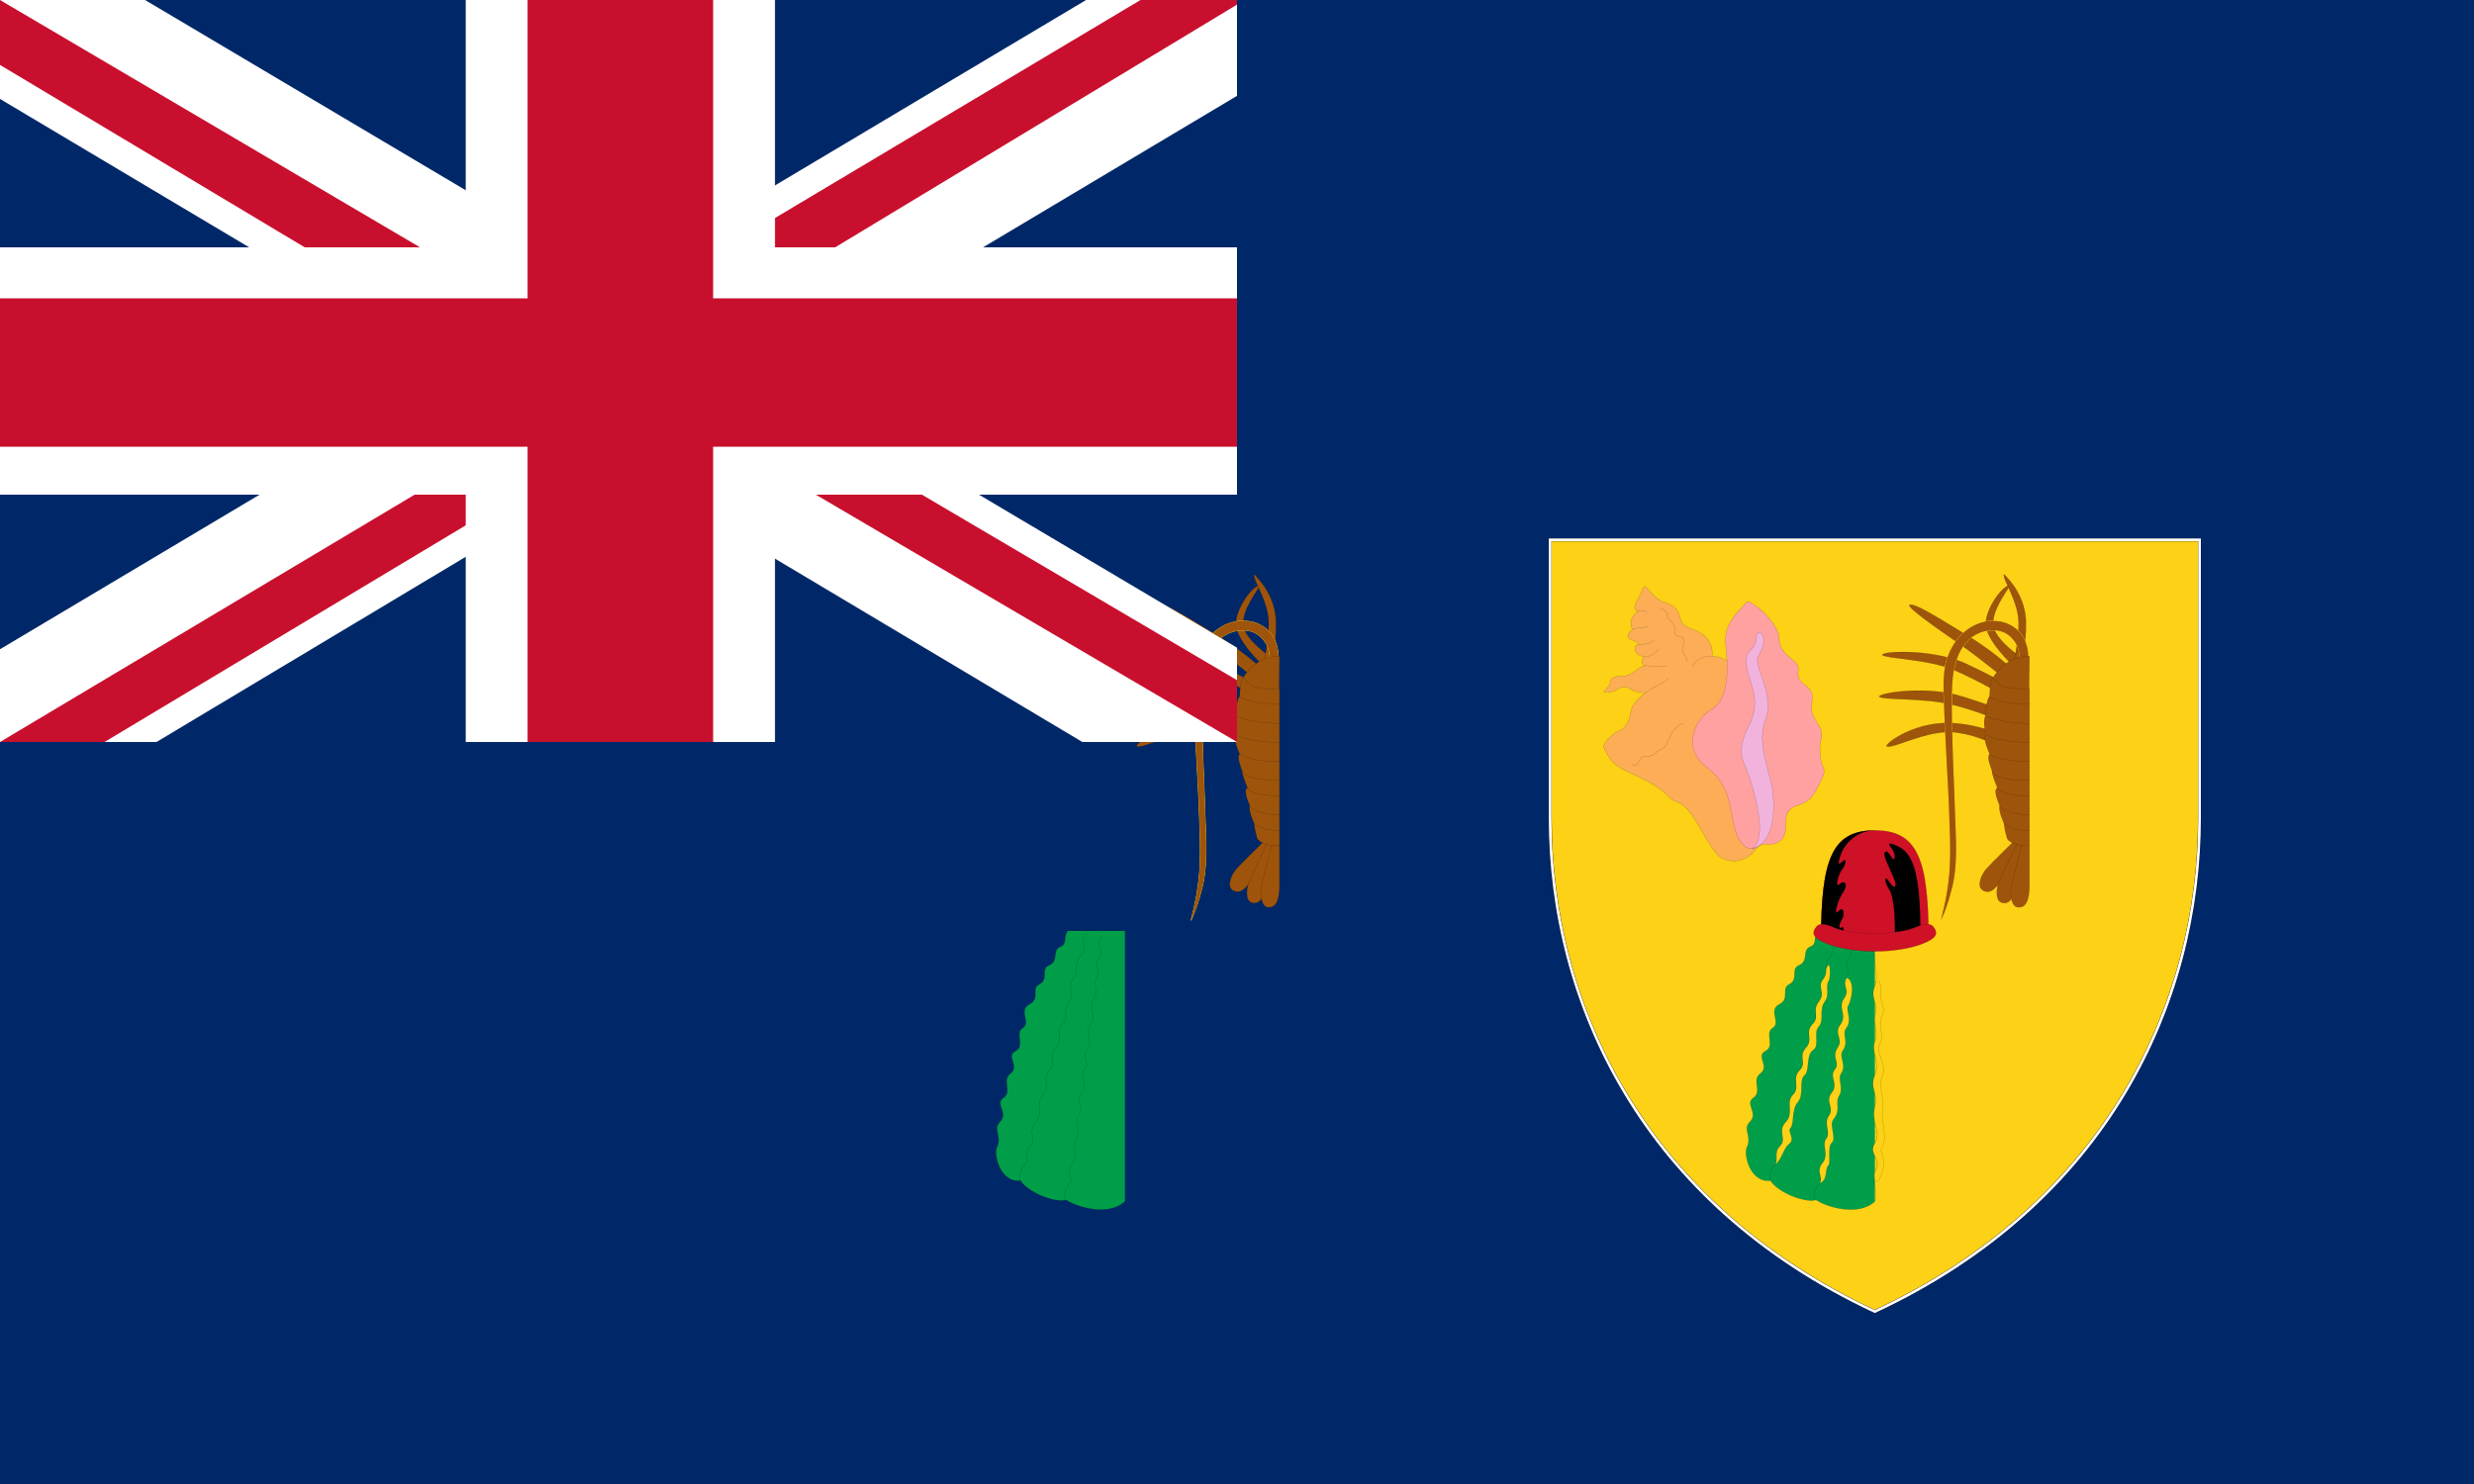 <?xml version="1.0" encoding="utf-8"?>
<!-- Generator: Adobe Illustrator 24.0.1, SVG Export Plug-In . SVG Version: 6.00 Build 0)  -->
<svg version="1.1" id="flag-icons-tc" xmlns="http://www.w3.org/2000/svg" xmlns:xlink="http://www.w3.org/1999/xlink" x="0px"
	 y="0px" viewBox="0 0 800 480" style="enable-background:new 0 0 800 480;" xml:space="preserve">
<style type="text/css">
	.st0{fill:#002868;}
	.st1{fill:#FCD116;stroke:#000000;stroke-width:8;stroke-miterlimit:10;}
	.st2{fill:none;stroke:#FFFFFF;stroke-width:7;stroke-miterlimit:10;}
	.st3{fill:#FCAD56;stroke:#000000;stroke-width:0.275;stroke-linecap:round;stroke-linejoin:round;stroke-miterlimit:10;}
	.st4{fill:#FFA1A1;stroke:#000000;stroke-width:0.275;stroke-linecap:round;stroke-linejoin:round;stroke-miterlimit:10;}
	.st5{fill:#F1B2DC;stroke:#000000;stroke-width:0.275;stroke-linecap:round;stroke-linejoin:round;stroke-miterlimit:10;}
	.st6{fill:none;stroke:#000000;stroke-width:0.275;stroke-linecap:round;stroke-linejoin:round;stroke-miterlimit:10;}
	.st7{fill:#9E540A;stroke:#000000;stroke-width:0.275;stroke-linecap:round;stroke-linejoin:round;stroke-miterlimit:10;}
	.st8{fill:#9E540A;stroke:#FCD116;stroke-width:1.5;stroke-linecap:round;stroke-linejoin:round;stroke-miterlimit:10;}
	.st9{fill:#9E540A;}
	.st10{fill:#009E49;stroke:#000000;stroke-width:0.275;stroke-linecap:round;stroke-linejoin:round;stroke-miterlimit:10;}
	.st11{fill:none;stroke:#009E49;stroke-width:0.275;stroke-linecap:round;stroke-linejoin:round;stroke-miterlimit:10;}
	.st12{fill:#FCD116;stroke:#000000;stroke-width:0.275;stroke-linecap:round;stroke-linejoin:round;stroke-miterlimit:10;}
	.st13{fill:#CE1126;stroke:#000000;stroke-width:0.275;stroke-linecap:round;stroke-linejoin:round;stroke-miterlimit:10;}
	.st14{stroke:#000000;stroke-width:0.275;stroke-linecap:round;stroke-linejoin:round;stroke-miterlimit:10;}
	.st15{fill:#FFFFFF;}
	.st16{fill:#C8102E;}
</style>
<path id="path314" class="st0" d="M800,480V0H0v480H800z"/>
<g id="g90_1_" transform="matrix(.125 0 0 .125 485 299.6)">
	<path id="use26_1_" class="st1" d="M1810-1000v720c0,480-240,997-840,1277C370,717,130,200,130-280v-720H1810z"/>
	<path id="use28_1_" class="st2" d="M1810-1000v720c0,480-240,997-840,1277C370,717,130,200,130-280v-720H1810z"/>
	<g id="g88_1_">
		<g id="g38_1_" transform="translate(-400 -400)">
			<path id="path30_1_" class="st3" d="M1067,193c-22,37-59,45-88,33c-30-12-57-82-87-120c-29-37-37-21-57-43c-19-21-49-37-96-59
				c-26-12-53-23-71-69c7-19,26-35,41-41c15-5,27-27,29-46c2-18,18-38,40-53c-10,2-31-2-41-9c-9-8-24-6-33,1c-9,6-20,8-36,6
				c6-5,17-16,18-26s13-15,36-15c22,0,37-26,55-26c-13,0-10-22-3-23c-32-6-28-32-15-32c-1-4-5-8-20-13c-14-5-7-18,4-26
				c-10-20-1-35,15-48c-22-1,2-32,8-49c6-16,9-18,16-8c8,9,26,30,47,36c20,6,32,17,36,34c4,18,12,27,34,35c23,7,54,26,50,69
				c18,1,31,6,42,15"/>
			<path id="path32_1_" class="st4" d="M1122-349c0,24,11,39,25,51c15,12,28,22,25,37c-3,16,3,26,16,36c14,10,24,22,20,42
				s-1,32,7,47s22,27,16,51s-3,56,5,72c7,15,0,27-14,54c-14,26-22,36-51,46c-30,9-32,27-32,58c0,32-21,48-60,42c-40,33-65-6-75-55
				S992,30,933-13c-58-44-35-118,14-148c49-29,43-115,37-168c-5-53,30-83,57-112C1077-427,1122-372,1122-349z"/>
			<path id="path34_1_" class="st5" d="M1037-8c-11-26-23-52,6-108c30-57,11-100,2-129c-9-28-11-54,0-66c12-11,17-18,18-37
				c1-18,16-12,18-3s4,24-12,51c-16,28,45,96,17,169c-19,51,6,116,16,161s16,153-50,169C1097,177,1055,34,1037-8z"/>
			<path id="path36_1_" class="st6" d="M740-16c11,2,17-4,20-11s5-11,15-12c10,0,26-3,30-11c3-8,15-1,26-21c10-21,17-45,44-54
				 M949-299c-10,0-39,1-51,27 M815-423c24,7,14,23,26,32c22,17,2,35,20,40s17,8,13,28c-6,23,16,24,8,39 M778-205c14-13,49-23,57-37
				 M777-274c21-1,49,7,53-1 M774-297c10,0,31-7,35-21 M759-329c12,0,27-1,42-12 M743-368c9-7,25,1,40-9 M758-416c7,0,22-2,22,7"/>
		</g>
		<g id="g65_1_" transform="translate(400 -400)">
			<g id="L1_3_">
				<path id="path40_3_" class="st7" d="M915-233c0,0-70-59-128-99s-128-89-128-99c11-8,70,30,151,79c82,50,128,99,128,99L915-233z
					 M910-193c0,0-68-41-135-70c-70-29-175-29-186-39c0-10,122-16,209,19c89,41,135,70,135,70L910-193z M909-125c0,0-74-34-146-50
					c-70-16-170-10-182-19c0-10,124-30,217,0c94,29,134,49,134,49L909-125z M905-56c0,0-56-38-130-46c-70-7-163,46-175,36
					c0-10,81-69,182-59c99,10,146,49,146,49L905-56z M928-274c0,0-71-65-71-109c0-39,43-99,62-99c-10,20-43,60-43,99
					c0,40,75,89,75,89L928-274z"/>
				<path id="path42_3_" class="st7" d="M928-274c0,0,14-65,14-109c0-59-42-113-38-128c15,15,57,59,57,128c0,60-10,89-10,89L928-274
					z"/>
				<g id="g47_3_">
					<g id="use44_3_">
						<path id="ant_7_" class="st8" d="M945-295c0-19-7-36-19-49c-16-19-40-25-65-21c-30,5-54,23-69,51c-20,37-22,77-23,116
							c0,135,5,190,9,323c1,39,8,119-10,182c-7,27-15,52-27,78c8-33,12-50,16-75c11-65,8-126,6-186c-4-123-11-186-15-335
							c-1-45,3-79,24-115c22-37,60-64,103-64c18,0,33,3,48,12c30,16,44,49,44,82L945-295z"/>
					</g>
					<path id="ant_6_" class="st9" d="M945-295c0-19-7-36-19-49c-16-19-40-25-65-21c-30,5-54,23-69,51c-20,37-22,77-23,116
						c0,135,5,190,9,323c1,39,8,119-10,182c-7,27-15,52-27,78c8-33,12-50,16-75c11-65,8-126,6-186c-4-123-11-186-15-335
						c-1-45,3-79,24-115c22-37,60-64,103-64c18,0,33,3,48,12c30,16,44,49,44,82L945-295z"/>
				</g>
				<path id="path49_3_" class="st7" d="M951,187c0,0-28,50-49,86s-38,44-54,33c-15-11-2-40,10-54c12-14,79-79,79-79L951,187z"/>
				<path id="path51_3_" class="st7" d="M958,191c0,0-11,57-20,98c-8,41-22,55-39,50c-18-4-15-37-8-54s49-103,49-103L958,191z"/>
				<path id="path53_3_" class="st7" d="M970,193v100c0,42-10,59-29,58c-18-1-22-33-18-52c3-18,28-111,28-111L970,193z"/>
			</g>
			<g id="use56_1_" transform="scale(-1 1)">
				<g id="L1_2_">
					<path id="path40_2_" class="st7" d="M1025-233c0,0,70-59,128-99s128-89,128-99c-11-8-70,30-151,79c-82,50-128,99-128,99
						L1025-233z M1030-193c0,0,68-41,135-70c70-29,175-29,186-39c0-10-122-16-209,19c-89,41-135,70-135,70L1030-193z M1031-125
						c0,0,74-34,146-50c70-16,170-10,182-19c0-10-124-30-217,0c-94,29-134,49-134,49L1031-125z M1035-56c0,0,56-38,130-46
						c70-7,163,46,175,36c0-10-81-69-182-59c-99,10-146,49-146,49L1035-56z M1012-274c0,0,71-65,71-109c0-39-43-99-62-99
						c10,20,43,60,43,99c0,40-75,89-75,89L1012-274z"/>
					<path id="path42_2_" class="st7" d="M1012-274c0,0-14-65-14-109c0-59,42-113,38-128c-15,15-57,59-57,128c0,60,10,89,10,89
						L1012-274z"/>
					<g id="g47_2_">
						<g id="use44_2_">
							<path id="ant_5_" class="st8" d="M995-295c0-19,7-36,19-49c16-19,40-25,65-21c30,5,54,23,69,51c20,37,22,77,23,116
								c0,135-5,190-9,323c-1,39-8,119,10,182c7,27,15,52,27,78c-8-33-12-50-16-75c-11-65-8-126-6-186c4-123,11-186,15-335
								c1-45-3-79-24-115c-22-37-60-64-103-64c-18,0-33,3-48,12c-30,16-44,49-44,82L995-295z"/>
						</g>
						<path id="ant_4_" class="st9" d="M995-295c0-19,7-36,19-49c16-19,40-25,65-21c30,5,54,23,69,51c20,37,22,77,23,116
							c0,135-5,190-9,323c-1,39-8,119,10,182c7,27,15,52,27,78c-8-33-12-50-16-75c-11-65-8-126-6-186c4-123,11-186,15-335
							c1-45-3-79-24-115c-22-37-60-64-103-64c-18,0-33,3-48,12c-30,16-44,49-44,82L995-295z"/>
					</g>
					<path id="path49_2_" class="st7" d="M989,187c0,0,28,50,49,86s38,44,54,33c15-11,2-40-10-54c-12-14-79-79-79-79L989,187z"/>
					<path id="path51_2_" class="st7" d="M982,191c0,0,11,57,20,98c8,41,22,55,39,50c18-4,15-37,8-54s-49-103-49-103L982,191z"/>
					<path id="path53_2_" class="st7" d="M970,193v100c0,42,10,59,29,58c18-1,22-33,18-52c-3-18-28-111-28-111L970,193z"/>
				</g>
			</g>
			<g id="L2_3_">
				<path id="path58_3_" class="st7" d="M970,192c-53-1-58-20-58-20s-7-24-8-39c-1-2-15-32-11-45c-5-12-17-41-6-46
					c-5-14-13-30-14-45c-4-11-14-35-6-43c0,0-19-40-10-50c0,0-9-39,0-49c0,0,0-40,10-50c0,0,0-39,9-49c0,2,28-55,94-55l-1,85h1V192z
					"/>
				<path id="path60_3_" class="st6" d="M970-26c-85-1-103-20-103-20 M970-76c-85,0-113-20-113-20 M970-125c-85-1-113-20-113-20
					 M970-175c-85-1-103-20-103-20 M969-214c1,0-64,0-74-10l-19-19 M970,152c-25,0-53-4-66-19 M970,112c-47,0-75-19-75-19s-1-2-2-5
					 M970,63c-62-1-79-14-83-21 M970,23c-85,0-94-20-94-20l-3-6"/>
			</g>
			<g id="use63_1_" transform="scale(-1 1)">
				<g id="L2_2_">
					<path id="path58_2_" class="st7" d="M970,192c53-1,58-20,58-20s7-24,8-39c1-2,15-32,11-45c5-12,17-41,6-46c5-14,13-30,14-45
						c4-11,14-35,6-43c0,0,19-40,10-50c0,0,9-39,0-49c0,0,0-40-10-50c0,0,0-39-9-49c0,2-28-55-94-55l1,85h-1V192z"/>
					<path id="path60_2_" class="st6" d="M970-26c85-1,103-20,103-20 M970-76c85,0,113-20,113-20 M970-125c85-1,113-20,113-20
						 M970-175c85-1,103-20,103-20 M971-214c-1,0,64,0,74-10l19-19 M970,152c25,0,53-4,66-19 M970,112c47,0,75-19,75-19s1-2,2-5
						 M970,63c62-1,79-14,83-21 M970,23c85,0,94-20,94-20l3-6"/>
				</g>
			</g>
		</g>
		<g id="g86_1_">
			<g id="L3_3_">
				<path id="path67_3_" class="st10" d="M970,712c-43,40-126,14-152-4c-27,9-99-19-118-50c-52,7-70-67-61-86c14-28-11-46,7-65
					c25-24-14-47,10-63c24-17-6-45,18-63c25-19-13-45,13-58s-3-47,19-60c22-13-13-46,17-61c29-15,3-41,26-52c25-13,2-40,25-49
					c26-11,7-40,29-48c19-7,7-25,19-41h148"/>
				<path id="path69_3_" class="st6" d="M871,18c-20,20,4,35-16,59c-21,25-2,38-19,60s8,33-11,58c-19,24,4,39-17,59
					c-20,21,4,39-17,61c-20,23,4,38-16,58c-21,21,3,43-17,63c-20,21,4,47-19,71c-22,24,4,43-14,61c-19,19-2,38-15,51s-15,31-10,39
					 M910,25c-18,25,10,36-7,56c-17,21,7,28-6,52s10,30-7,54s9,43-9,67c-19,24,9,37-8,61c-16,25,8,38-7,56c-15,19,11,37-8,60
					c-18,22,8,39-7,59c-15,21,6,43-7,60c-13,16,9,41-10,63c-18,22,4,37-7,52s-20,37-9,43"/>
			</g>
			<g id="use72_1_" transform="scale(-1 1)">
				<g id="L3_2_">
					<path id="path67_2_" class="st10" d="M970,712c43,40,126,14,152-4c27,9,99-19,118-50c52,7,70-67,61-86c-14-28,11-46-7-65
						c-25-24,14-47-10-63c-24-17,6-45-18-63c-25-19,13-45-13-58s3-47-19-60c-22-13,13-46-17-61c-29-15-3-41-26-52c-25-13-2-40-25-49
						c-26-11-7-40-29-48c-19-7-7-25-19-41H970"/>
					<path id="path69_2_" class="st6" d="M1069,18c20,20-4,35,16,59c21,25,2,38,19,60s-8,33,11,58c19,24-4,39,17,59
						c20,21-4,39,17,61c20,23-4,38,16,58c21,21-3,43,17,63c20,21-4,47,19,71c22,24-4,43,14,61c19,19,2,38,15,51s15,31,10,39
						 M1030,25c18,25-10,36,7,56c17,21-7,28,6,52s-10,30,7,54s-9,43,9,67c19,24-9,37,8,61c16,25-8,38,7,56c15,19-11,37,8,60
						c18,22-8,39,7,59c15,21-6,43,7,60c13,16-9,41,10,63c18,22-4,37,7,52s20,37,9,43"/>
				</g>
			</g>
			<path id="path74_1_" class="st11" d="M970,712V12"/>
			<path id="path76_1_" class="st6" d="M970,48c-9,39,13,73,0,106c-13,32,9,45,2,71c-8,26,9,45-2,73s15,50,0,87c-15,36,10,45,0,82
				c-11,42,19,64,0,94s17,37,2,71c-15,33,9,46-2,80"/>
			<path id="path78_1_" class="st12" d="M985,174c-5,11,15,37,4,57c-12,19,6,49-6,73s19,54,7,82c-13,28,6,63,0,89c-5,26,13,76,0,94
				c-13,19,13,24-2,70s-25,7-16-7c19-31-21-41-2-71s-11-52,0-94c10-37-15-46,0-82c15-37-11-59,0-87s-6-47,2-73c7-26-15-39-2-71
				C980,122,990,163,985,174z M901,206c-7,12,12,35-5,58c-12,16,8,35-9,58c-11,16,11,36-4,59c-10,13,7,38-5,57c-12,20,6,36-15,62
				c-12,14,9,49-4,60s-1,54-10,60c-8,7,0,38-22,45c11-15-11-30,7-52c19-22-3-47,10-63c13-17-8-39,7-60c15-20-11-37,7-59
				c19-23-7-41,8-60c15-18-9-31,7-56c17-24-11-37,8-61c18-24-8-43,9-67s-6-30,7-54C921,142,909,194,901,206z M851,141
				c-10,16,4,35-11,55c-15,21,0,47-15,64c-15,16,4,48-15,61s-7,52-22,65s0,50-17,69s-9,58-19,67c-9,9,13,28-3,41c-17,13-17,39-39,56
				c13-13-4-32,15-51c18-18-8-37,14-61c23-24-1-50,19-71c20-20-4-42,17-63c20-20-4-35,16-58c21-22-3-40,17-61c21-20-2-35,17-59
				c19-25-6-36,11-58c8-10,8-19,8-27C856,79,856,133,851,141z"/>
			<path id="path80_1_" class="st13" d="M831,35c0-210,29-283,139-283s139,73,139,283H831z"/>
			<path id="path82_1_" class="st14" d="M831,35c0-210,29-283,139-283c-50,0-81,39-89,65c-9,26-4,24,7,14s6,12-4,24
				c-9,12-18,47-5,36c13-12,23,1,9,21c-14,19-26,65-12,49s17,10,8,23c-8,13-7,25,0,19c8-6,7,21,0,32H831z M1022,31
				c0-31,1-104-16-128c-12-19-12-39,2-17s21,11,11-11c-12-28-28-59-24-65c5-7,8-4,18,11s12-7,1-22c-11-14-10-17,13-7
				c41,17,61,66,61,231L1022,31z"/>
			<path id="path84_1_" class="st13" d="M970,65c-44,0-92-7-124-20c-38-15-40-28-27-44c10-12,30-5,50,4c19,8,73,14,101,14
				s82-6,101-15c20-8,40-15,50-3c13,16,11,29-27,44C1062,58,1014,65,970,65z"/>
		</g>
	</g>
</g>
<path id="path221" class="st15" d="M46.9,0l152.5,90.5L351.2,0H400v31l-150,89.5l150,89V240h-50l-150-89.5L50.6,240H0v-30l149.4-89
	L0,32V0H46.9z"/>
<path id="path223" class="st16" d="M265,140.5L400,220v20l-169.4-99.5H265z M150,150.5l3.8,17.5l-120,72H0L150,150.5z M400,0v1.5
	l-155.6,94l1.2-22L368.8,0H400z M0,0l149.4,88h-37.5L0,21V0z"/>
<path id="path225" class="st15" d="M150.6,0v240h100V0H150.6z M0,80v80h400V80H0z"/>
<path id="path227" class="st16" d="M0,96.5v48h400v-48H0z M170.6,0v240h60V0H170.6z"/>
</svg>
